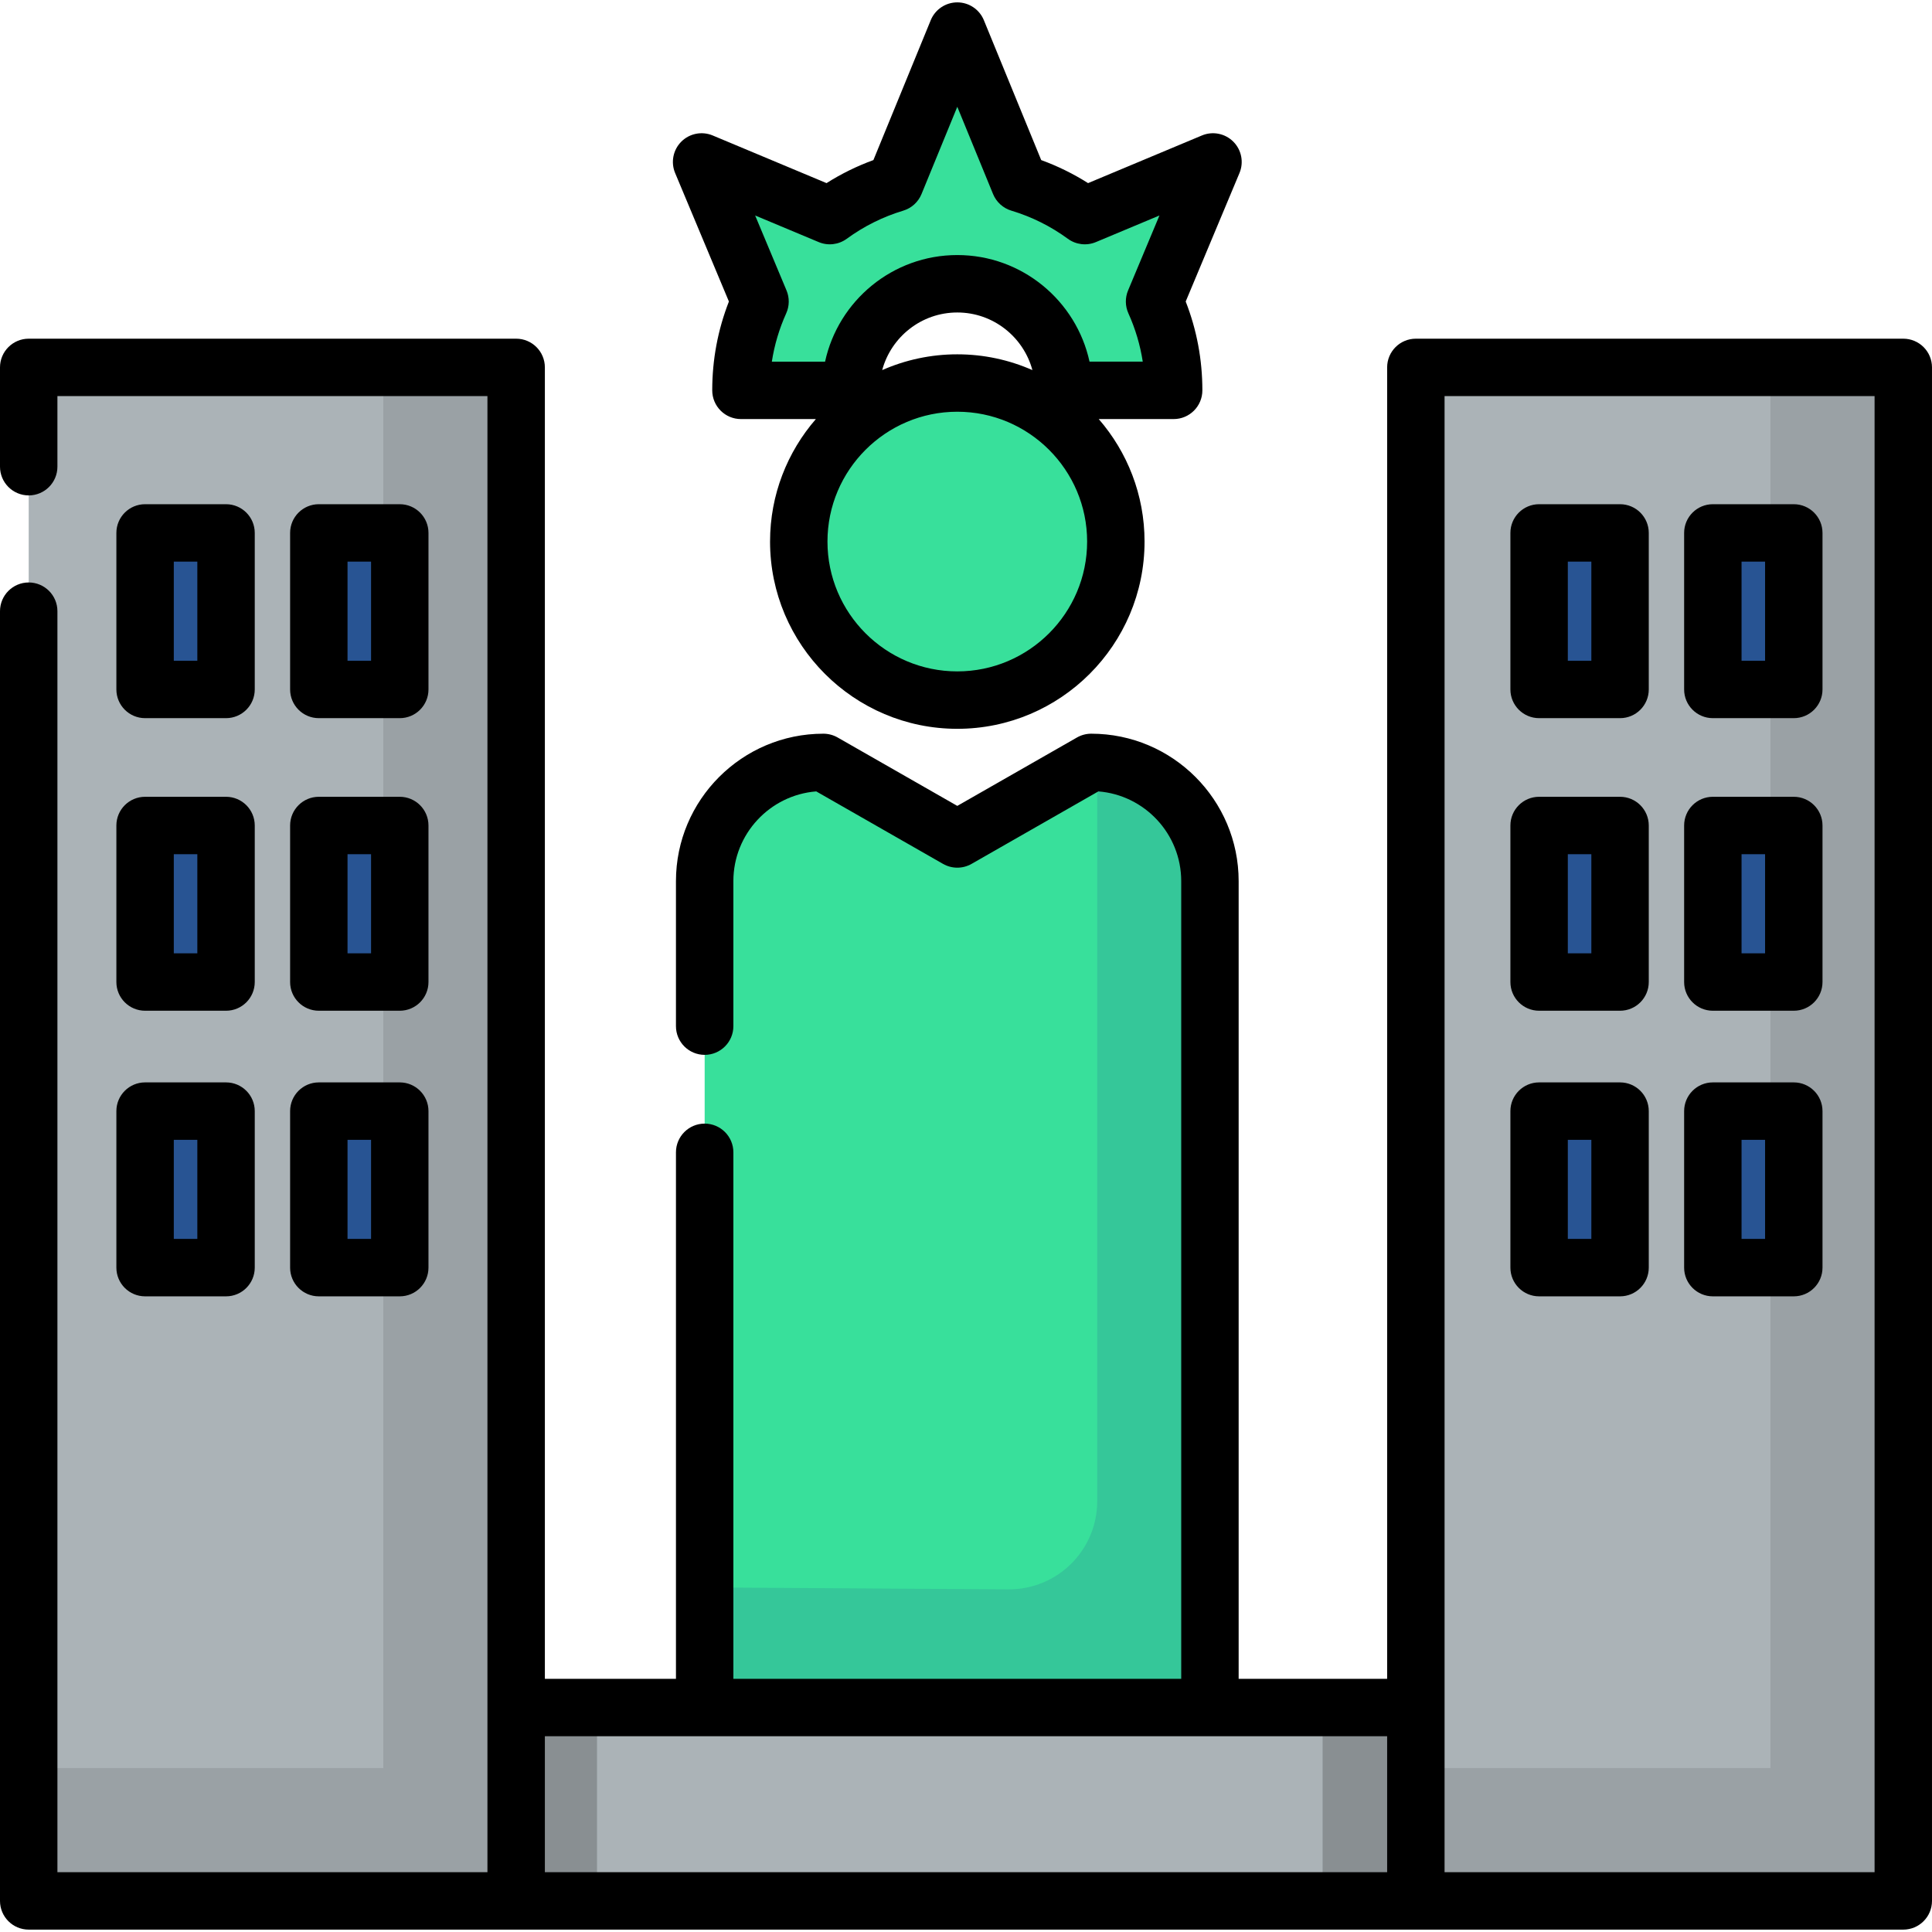 <?xml version="1.0" encoding="iso-8859-1"?>
<!-- Generator: Adobe Illustrator 19.0.0, SVG Export Plug-In . SVG Version: 6.00 Build 0)  -->
<svg version="1.1" id="Layer_1" xmlns="http://www.w3.org/2000/svg" xmlns:xlink="http://www.w3.org/1999/xlink" x="0px" y="0px"
	 viewBox="0 0 512 512" style="enable-background:new 0 0 512 512;" xml:space="preserve">
<polygon style="fill:#ABB3B7;" points="7.608,123.68 7.608,97.364 136.786,97.364 136.786,503.763 7.608,503.763 7.608,234.299 "/>
<path style="fill:#38E09B;" d="M186.744,271.941v-38.435c0-17.375,14.085-31.46,31.46-31.46l35.492,20.289l35.492-20.289
	c17.375,0,31.46,14.085,31.46,31.46v237.242H186.744V342.994V271.941z"/>
<path style="opacity:0.18;fill:#285493;enable-background:new    ;" d="M290.734,202.085c0.024,0.513,0.04,1.029,0.04,1.548V397.83
	c0,12.961-10.55,23.444-23.51,23.362l-80.52-0.509v50.064h133.902V233.505C320.646,216.65,307.39,202.893,290.734,202.085z"/>
<rect x="95.218" y="452.512" style="fill:#ABB3B7;" width="307.91" height="51.251"/>
<rect x="136.79" y="452.512" style="opacity:0.2;enable-background:new    ;" width="21.425" height="51.251"/>
<rect x="350.507" y="452.512" style="opacity:0.2;enable-background:new    ;" width="57.368" height="51.251"/>
<rect x="375.22" y="97.368" style="fill:#ABB3B7;" width="129.182" height="406.404"/>
<polygon style="opacity:0.1;enable-background:new    ;" points="469.187,97.364 469.187,468.558 375.215,468.558 375.215,503.763 
	504.392,503.763 504.392,97.364 "/>
<g>
	<circle style="fill:#38E09B;" cx="253.697" cy="143.516" r="42.009"/>
	<path style="fill:#38E09B;" d="M321.454,42.919l-33.969,14.218c-5.17-3.778-10.993-6.711-17.271-8.598l-16.52-40.302l-16.52,40.303
		c-6.279,1.887-12.102,4.82-17.271,8.598L185.934,42.92l15.482,36.989c-3.24,7.184-5.059,15.148-5.059,23.541h29.091
		c0-15.6,12.646-28.247,28.247-28.247c15.6,0,28.247,12.646,28.247,28.247h29.09c0-8.393-1.818-16.356-5.059-23.541L321.454,42.919z
		"/>
</g>
<g>
	<rect x="453.922" y="141.224" style="fill:#285493;" width="21.456" height="41.482"/>
	<rect x="453.922" y="218.769" style="fill:#285493;" width="21.456" height="41.482"/>
	<rect x="453.922" y="294.448" style="fill:#285493;" width="21.456" height="41.482"/>
	<rect x="407.875" y="141.224" style="fill:#285493;" width="21.456" height="41.482"/>
	<rect x="407.875" y="218.769" style="fill:#285493;" width="21.456" height="41.482"/>
	<rect x="407.875" y="294.448" style="fill:#285493;" width="21.456" height="41.482"/>
	<rect x="84.495" y="141.224" style="fill:#285493;" width="21.456" height="41.482"/>
	<rect x="84.495" y="218.769" style="fill:#285493;" width="21.456" height="41.482"/>
	<rect x="84.495" y="294.448" style="fill:#285493;" width="21.456" height="41.482"/>
	<rect x="38.451" y="141.224" style="fill:#285493;" width="21.456" height="41.482"/>
	<rect x="38.451" y="218.769" style="fill:#285493;" width="21.456" height="41.482"/>
	<rect x="38.451" y="294.448" style="fill:#285493;" width="21.456" height="41.482"/>
</g>
<polygon style="opacity:0.1;enable-background:new    ;" points="101.581,97.364 101.581,468.558 7.608,468.558 7.608,503.763 
	136.786,503.763 136.786,97.364 "/>
<path d="M193.167,79.904c-2.934,7.511-4.418,15.416-4.418,23.545c0,4.202,3.407,7.608,7.608,7.608h19.854
	c-7.553,8.709-12.14,20.057-12.14,32.463c0,27.362,22.26,49.623,49.623,49.623c27.362,0,49.622-22.26,49.622-49.623
	c0-12.406-4.586-23.754-12.14-32.463h19.854c4.202,0,7.608-3.407,7.608-7.608c0-8.13-1.484-16.034-4.417-23.545l14.251-34.048
	c1.192-2.848,0.545-6.134-1.638-8.318c-2.184-2.184-5.472-2.83-8.318-1.638l-30.166,12.627c-3.917-2.477-8.072-4.52-12.42-6.104
	L260.734,5.351c-1.171-2.857-3.952-4.722-7.039-4.722s-5.869,1.866-7.039,4.723L231.46,42.424c-4.348,1.584-8.503,3.626-12.42,6.104
	L188.873,35.9c-2.849-1.192-6.134-0.546-8.318,1.638c-2.183,2.183-2.831,5.47-1.638,8.318L193.167,79.904z M253.694,177.926
	c-18.971,0-34.406-15.434-34.406-34.406s15.434-34.406,34.406-34.406S288.1,124.549,288.1,143.52S272.666,177.926,253.694,177.926z
	 M233.79,98.079c2.372-8.78,10.385-15.268,19.904-15.268c9.52,0,17.532,6.487,19.905,15.268c-6.098-2.681-12.828-4.181-19.905-4.181
	S239.887,95.398,233.79,98.079z M216.966,64.156c2.458,1.03,5.276,0.697,7.428-0.875c4.555-3.329,9.593-5.837,14.97-7.454
	c2.198-0.66,3.98-2.277,4.85-4.401l9.479-23.127l9.48,23.127c0.87,2.123,2.653,3.74,4.85,4.401
	c5.38,1.616,10.417,4.124,14.971,7.454c2.152,1.572,4.969,1.906,7.428,0.875l16.845-7.052l-8.315,19.866
	c-0.815,1.946-0.784,4.142,0.083,6.065c1.856,4.116,3.129,8.4,3.807,12.805h-14.108c-3.499-16.128-17.882-28.247-35.043-28.247
	S222.15,79.713,218.653,95.84h-14.107c0.679-4.404,1.951-8.689,3.807-12.805c0.867-1.923,0.897-4.12,0.083-6.065l-8.315-19.866
	L216.966,64.156z"/>
<path d="M504.392,89.756H375.215c-4.202,0-7.608,3.407-7.608,7.608v347.538h-39.352V233.506c0-21.542-17.526-39.068-39.068-39.068
	c-1.325,0-2.626,0.346-3.776,1.003l-31.716,18.13l-31.716-18.13c-1.149-0.657-2.452-1.003-3.776-1.003
	c-21.542,0-39.068,17.526-39.068,39.068v38.435c0,4.202,3.407,7.608,7.608,7.608s7.608-3.407,7.608-7.608v-38.435
	c0-12.514,9.689-22.809,21.959-23.777l33.607,19.212c2.34,1.337,5.212,1.337,7.552,0l33.607-19.212
	c12.271,0.967,21.959,11.262,21.959,23.777v211.396H194.352V305.377c0-4.202-3.407-7.608-7.608-7.608s-7.608,3.407-7.608,7.608
	v139.525h-34.74V97.364c0-4.202-3.407-7.608-7.608-7.608H7.608C3.407,89.756,0,93.162,0,97.364v26.316
	c0,4.202,3.407,7.608,7.608,7.608s7.608-3.407,7.608-7.608v-18.708h113.961v347.538v43.644H15.217V161.968
	c0-4.202-3.407-7.608-7.608-7.608S0,157.766,0,161.968v341.794c0,4.202,3.407,7.608,7.608,7.608h129.178h238.428h129.177
	c4.202,0,7.608-3.407,7.608-7.608V97.364C512,93.162,508.593,89.756,504.392,89.756z M144.395,460.118h42.349h133.903h46.961v36.036
	H144.395V460.118z M496.783,496.154h-113.96V452.51V104.973h113.96V496.154z"/>
<path d="M453.921,190.318h21.453c4.202,0,7.608-3.407,7.608-7.608v-41.482c0-4.202-3.407-7.608-7.608-7.608h-21.453
	c-4.202,0-7.608,3.407-7.608,7.608v41.482C446.312,186.911,449.719,190.318,453.921,190.318z M461.529,148.836h6.236v26.266h-6.236
	V148.836z"/>
<path d="M453.921,267.855h21.453c4.202,0,7.608-3.407,7.608-7.608v-41.482c0-4.202-3.407-7.608-7.608-7.608h-21.453
	c-4.202,0-7.608,3.407-7.608,7.608v41.482C446.312,264.448,449.719,267.855,453.921,267.855z M461.529,226.373h6.236v26.266h-6.236
	V226.373z"/>
<path d="M453.921,343.544h21.453c4.202,0,7.608-3.407,7.608-7.608v-41.482c0-4.202-3.407-7.608-7.608-7.608h-21.453
	c-4.202,0-7.608,3.407-7.608,7.608v41.482C446.312,340.138,449.719,343.544,453.921,343.544z M461.529,302.062h6.236v26.265h-6.236
	V302.062z"/>
<path d="M407.88,190.318h21.453c4.202,0,7.608-3.407,7.608-7.608v-41.482c0-4.202-3.407-7.608-7.608-7.608H407.88
	c-4.202,0-7.608,3.407-7.608,7.608v41.482C400.272,186.911,403.679,190.318,407.88,190.318z M415.489,148.836h6.236v26.266h-6.236
	V148.836z"/>
<path d="M407.88,267.855h21.453c4.202,0,7.608-3.407,7.608-7.608v-41.482c0-4.202-3.407-7.608-7.608-7.608H407.88
	c-4.202,0-7.608,3.407-7.608,7.608v41.482C400.272,264.448,403.679,267.855,407.88,267.855z M415.489,226.373h6.236v26.266h-6.236
	V226.373z"/>
<path d="M407.88,343.544h21.453c4.202,0,7.608-3.407,7.608-7.608v-41.482c0-4.202-3.407-7.608-7.608-7.608H407.88
	c-4.202,0-7.608,3.407-7.608,7.608v41.482C400.272,340.138,403.679,343.544,407.88,343.544z M415.489,302.062h6.236v26.265h-6.236
	V302.062z"/>
<path d="M84.491,190.318h21.453c4.202,0,7.608-3.407,7.608-7.608v-41.482c0-4.202-3.407-7.608-7.608-7.608H84.491
	c-4.202,0-7.608,3.407-7.608,7.608v41.482C76.882,186.911,80.289,190.318,84.491,190.318z M92.099,148.836h6.236v26.266h-6.236
	V148.836z"/>
<path d="M76.882,260.247c0,4.202,3.407,7.608,7.608,7.608h21.453c4.202,0,7.608-3.407,7.608-7.608v-41.482
	c0-4.202-3.407-7.608-7.608-7.608H84.491c-4.202,0-7.608,3.407-7.608,7.608V260.247z M92.099,226.373h6.236v26.266h-6.236V226.373z"
	/>
<path d="M76.882,335.936c0,4.202,3.407,7.608,7.608,7.608h21.453c4.202,0,7.608-3.407,7.608-7.608v-41.482
	c0-4.202-3.407-7.608-7.608-7.608H84.491c-4.202,0-7.608,3.407-7.608,7.608V335.936z M92.099,302.062h6.236v26.265h-6.236V302.062z"
	/>
<path d="M38.45,190.318h21.454c4.202,0,7.608-3.407,7.608-7.608v-41.482c0-4.202-3.407-7.608-7.608-7.608H38.45
	c-4.202,0-7.608,3.407-7.608,7.608v41.482C30.842,186.911,34.248,190.318,38.45,190.318z M46.059,148.836h6.236v26.266h-6.236
	V148.836z"/>
<path d="M30.842,260.247c0,4.202,3.407,7.608,7.608,7.608h21.454c4.202,0,7.608-3.407,7.608-7.608v-41.482
	c0-4.202-3.407-7.608-7.608-7.608H38.45c-4.202,0-7.608,3.407-7.608,7.608V260.247z M46.059,226.373h6.236v26.266h-6.236V226.373z"
	/>
<path d="M30.842,335.936c0,4.202,3.407,7.608,7.608,7.608h21.454c4.202,0,7.608-3.407,7.608-7.608v-41.482
	c0-4.202-3.407-7.608-7.608-7.608H38.45c-4.202,0-7.608,3.407-7.608,7.608V335.936z M46.059,302.062h6.236v26.265h-6.236V302.062z"
	/>
<g>
</g>
<g>
</g>
<g>
</g>
<g>
</g>
<g>
</g>
<g>
</g>
<g>
</g>
<g>
</g>
<g>
</g>
<g>
</g>
<g>
</g>
<g>
</g>
<g>
</g>
<g>
</g>
<g>
</g>
</svg>
